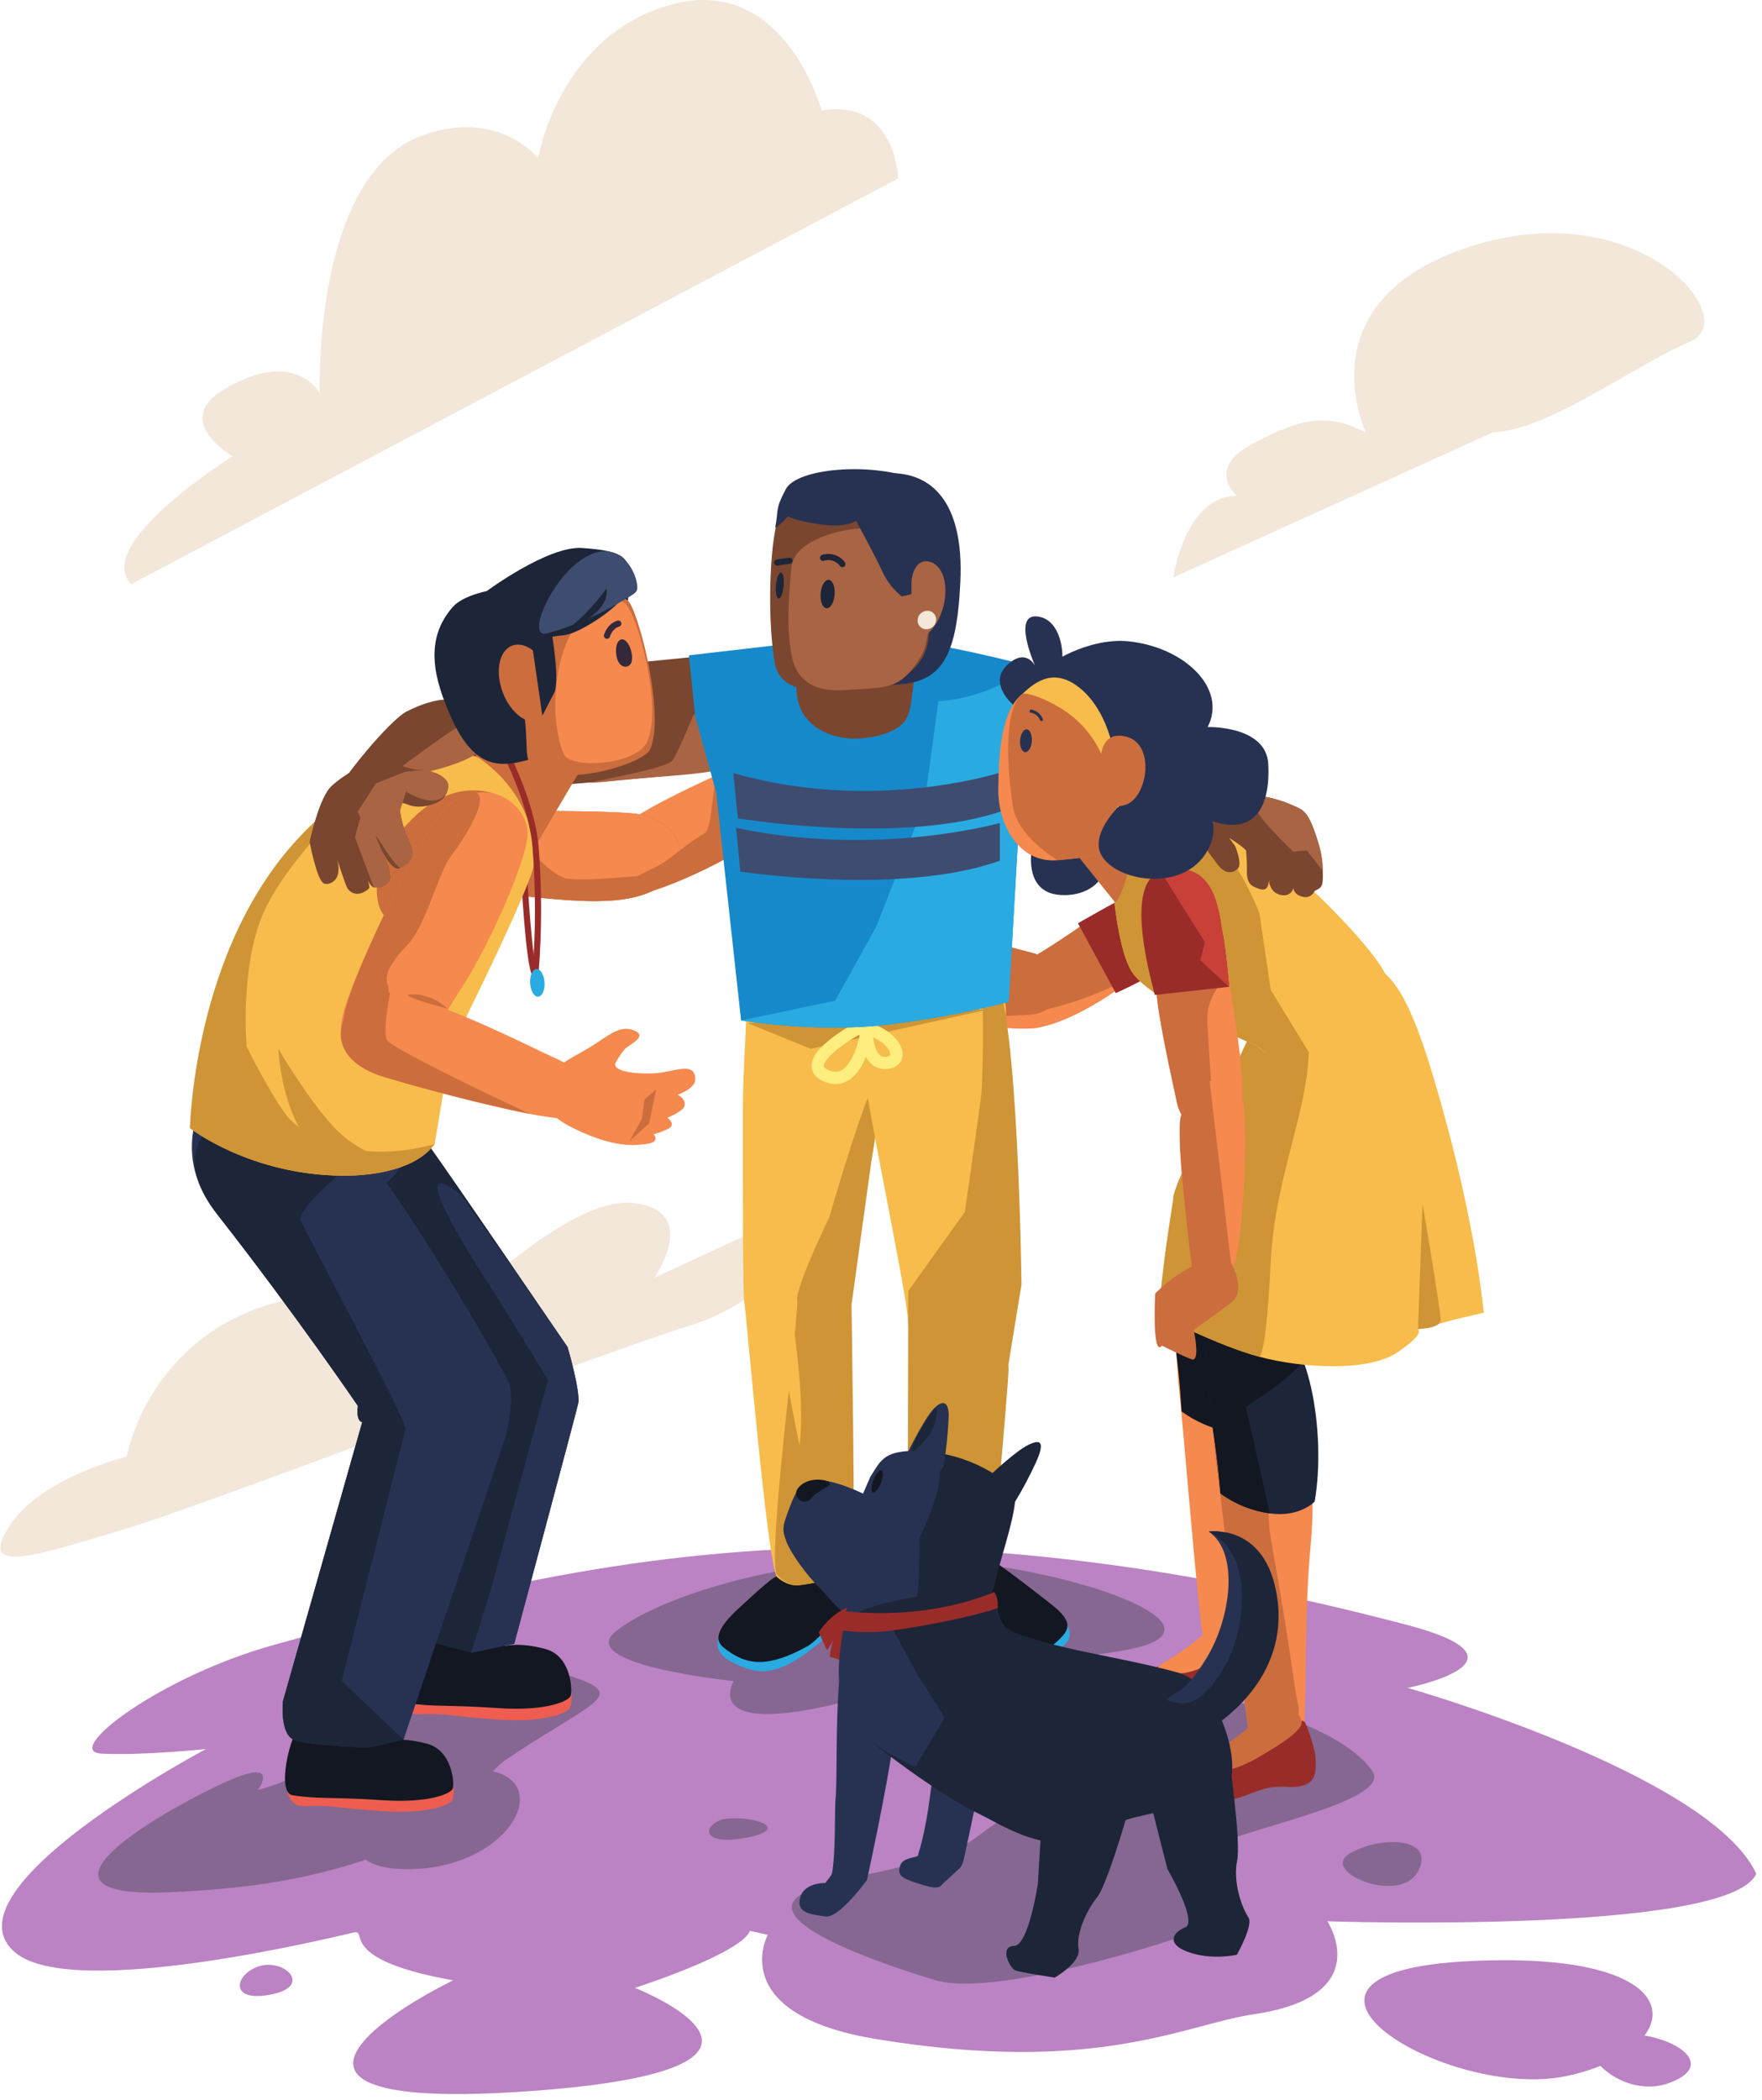 <svg width="287" height="342" viewBox="0 0 287 342" fill="none" xmlns="http://www.w3.org/2000/svg">
<path d="M137.573 251.992C101.44 252.361 72.503 260.152 44.662 267.861C26 273.028 10.12 285.206 16.471 285.575C22.822 285.944 33.547 284.837 33.547 284.837C33.547 284.837 -9.934 307.877 2.576 318.051C12.123 325.801 54.339 315.468 57.516 314.73C60.694 313.992 52.349 320.635 84.457 323.956C96.332 325.185 99.218 315.099 99.218 313.623C109.574 311.154 125.052 315.099 125.052 315.099C125.052 315.099 118.04 328.016 142.766 332.075C178.766 337.98 193 329.676 204.275 328.016C224.325 325.063 216.206 312.885 216.206 312.885C216.206 312.885 281.701 315.099 286.067 305.135C278.523 288.897 229.289 274.873 229.289 274.873C229.289 274.873 251.524 270.444 228.894 264.54C206.264 258.635 173.703 251.623 137.573 251.992Z" fill="#BB83C3"/>
<path d="M145.718 253.837C126.158 254.206 107.234 260.166 100.325 265.647C93.417 271.127 119.516 273.766 119.516 273.766C119.516 273.766 113.341 283.892 140.551 276.349C167.946 268.754 188.527 270.444 189.634 265.647C190.742 260.849 165.277 253.468 145.718 253.837Z" fill="#856792"/>
<path d="M117.645 296.278C114.154 297.521 114.486 300.706 121.8 299.23C129.115 297.754 122.468 295.484 117.645 296.278Z" fill="#856792"/>
<path d="M42.016 320.265C37.956 321.742 37.406 326.395 44.669 324.694C50.873 323.218 46.075 318.789 42.016 320.265Z" fill="#BB83C3"/>
<path d="M39.433 289.11C33.65 291.014 -2.092 309.485 27.756 308.153C43.027 307.47 53.803 305.444 66.377 300.337C78.186 295.539 77.448 290.236 82.246 286.682C95.531 277.729 101.436 276.349 95.162 273.765C78.806 267.03 39.189 272.747 49.401 281.884C56.413 288.158 42.02 291.479 42.02 291.479C42.02 291.479 45.101 287.243 39.433 289.11Z" fill="#856792"/>
<path d="M87.501 317.417C79.906 317.494 24.878 344.907 86.147 340.556C137.075 336.939 103.407 323.727 103.407 323.727C103.407 323.727 138.643 312.464 112.751 311.147C83.829 309.674 87.501 317.417 87.501 317.417Z" fill="#BB83C3"/>
<path d="M176.718 275.241C181.516 271.551 216.944 278.194 223.587 288.527C226.705 293.376 201.444 298.122 198.861 300.337C196.277 302.551 203.658 311.777 191.111 315.837C178.563 319.896 159.742 324.694 152.361 322.479C144.98 320.265 127.266 314.36 129.111 309.932C130.956 305.503 151.254 305.134 159.004 299.229C166.754 293.325 178.563 287.42 175.98 284.099C173.397 280.777 171.92 278.932 176.718 275.241Z" fill="#856792"/>
<path d="M77.223 288.158C63.015 288.158 48.806 304.396 66.395 304.396C83.984 304.396 91.431 288.158 77.223 288.158Z" fill="#856792"/>
<path d="M271.659 339.29C280.232 336.337 272.685 330.938 263.171 331.108C253.657 331.278 263.075 342.249 271.659 339.29Z" fill="#BB83C3"/>
<path d="M255.177 338.083C274.644 333.95 277.564 317.534 239.426 319.368C201.289 321.203 235.714 342.212 255.177 338.083Z" fill="#BB83C3"/>
<path d="M219.896 301.813C214.73 304.765 228.015 310.301 230.968 304.765C233.92 299.23 225.063 298.861 219.896 301.813Z" fill="#856792"/>
<path d="M37.905 74.3C37.905 74.3 15.05 88.504 21.349 95.147L146.305 29.055C146.305 29.055 145.936 16.012 133.824 17.983C133.824 17.983 127.808 -4.241 109.415 0.723C91.022 5.687 87.641 25.733 87.641 25.733C87.641 25.733 81.135 17.555 68.728 22.076C50.873 28.612 52.073 64.025 52.073 64.025C52.073 64.025 48.098 56.515 36.547 63.372C27.793 68.576 37.905 74.3 37.905 74.3Z" fill="#F3E7D9"/>
<path d="M191.111 94.04C191.111 94.04 192.956 80.754 201.445 80.754C201.445 80.754 196.278 76.326 204.028 72.266C211.778 68.207 215.837 67.099 222.48 70.421C222.48 70.421 212.147 49.016 239.456 40.159C266.766 31.302 284.111 51.968 275.254 55.659C266.397 59.349 252.373 70.052 243.147 70.421L191.111 94.04Z" fill="#F3E7D9"/>
<path d="M126.528 198.849L106.599 208.075C106.599 208.075 114.349 197.003 102.909 195.896C91.468 194.789 69.695 217.67 69.695 217.67C69.695 217.67 57.516 206.599 40.54 213.611C23.564 220.622 20.611 237.23 20.611 237.23C20.611 237.23 6.588 240.551 1.421 248.67C-3.746 256.789 6.588 253.099 20.242 249.039C33.897 244.98 95.897 220.992 112.504 215.825C129.111 210.658 130.218 198.111 126.528 198.849Z" fill="#F3E7D9"/>
<path d="M82.829 272.076C82.829 272.076 85.627 271.5 89.756 272.651C93.886 273.803 93.177 277.213 92.864 278.062C92.55 278.91 88.915 280.593 80.966 280.032C73.016 279.471 72.806 278.973 68.329 279.191C63.462 279.427 65.595 271.212 66.997 268.61C68.4 266.009 82.829 272.076 82.829 272.076Z" fill="#EE5D4F"/>
<path d="M82.353 268.042C82.353 268.042 84.752 267.403 88.911 268.566C93.07 269.728 93.255 275.323 92.945 276.176C92.635 277.028 88.981 278.722 81.01 278.161C73.038 277.6 70.698 278.014 66.248 277.334C63.797 276.965 65.584 269.289 66.986 266.673C68.388 264.056 82.353 268.042 82.353 268.042Z" fill="#121721"/>
<path d="M68.905 185.249C69.58 185.777 92.447 219.368 92.447 219.368C92.447 219.368 94.591 226.675 94.17 228.576C93.749 230.476 83.755 267.694 83.755 267.694L76.744 269.171L68.728 267.023L76.924 228.192C76.924 228.192 52.586 192.815 51.46 191.147C50.335 189.479 58.992 177.533 68.905 185.249Z" fill="#1D2538"/>
<path d="M74.861 194.421C75.537 194.948 92.446 219.368 92.446 219.368C92.446 219.368 94.591 226.675 94.17 228.576C93.749 230.476 83.755 267.695 83.755 267.695L76.743 269.171L80.028 258.635L89.254 224.682C89.254 224.682 80.766 210.851 79.659 209.183C78.552 207.514 64.952 186.704 74.861 194.421Z" fill="#273252"/>
<path d="M63.746 287.339C63.746 287.339 66.466 286.79 70.54 287.889C74.614 288.989 74.005 292.255 73.725 293.056C73.444 293.857 69.927 295.481 62.137 294.942C54.346 294.403 54.125 293.927 49.752 294.134C44.995 294.362 46.866 286.502 48.168 284.011C49.471 281.52 63.746 287.339 63.746 287.339Z" fill="#EE5D4F"/>
<path d="M63.174 283.479C63.174 283.479 65.503 282.87 69.599 283.981C73.695 285.092 74.028 290.447 73.751 291.262C73.474 292.078 69.946 293.702 62.13 293.159C54.313 292.617 52.036 293.023 47.681 292.369C45.275 292 46.821 284.675 48.128 282.169C49.434 279.663 63.174 283.479 63.174 283.479Z" fill="#121721"/>
<path d="M33.233 178.829C33.233 178.829 29.509 185.147 32.281 192.358C35.005 199.433 44.921 209.083 63.421 192.207C74.784 181.84 44.84 172.555 33.233 178.829Z" fill="#273252"/>
<path d="M35.41 197.786C48.327 214.283 58.291 228.956 58.291 228.956C57.967 231.595 59 231.595 59 231.595L46.076 277.087C46.076 277.087 45.574 282.342 47.836 283.32C50.099 284.298 59.985 284.616 59.985 284.616L65.728 283.32C65.728 283.32 81.914 235.322 82.283 234.204C82.652 233.086 83.833 227.421 82.855 225.133C81.877 222.845 69.525 201.064 59.424 187.778C48.973 174.053 21.974 180.63 35.41 197.786Z" fill="#273252"/>
<path d="M35.41 197.786C48.327 214.283 58.291 228.956 58.291 228.956C57.967 231.595 59 231.595 59 231.595L46.076 277.087C46.076 277.087 45.574 282.342 47.836 283.32C50.099 284.298 59.985 284.616 59.985 284.616L65.728 283.32L55.671 273.766C55.671 273.766 65.879 233.289 66.06 232.743C66.429 231.635 50.006 201.137 49.028 198.849C48.05 196.561 59.424 187.778 59.424 187.778C48.973 174.053 21.974 180.63 35.41 197.786Z" fill="#1D2538"/>
<path d="M116.372 106.614C109.404 107.474 85.612 109.241 77.57 111.781C69.529 114.32 72.12 129.705 82.766 128.587C93.413 127.469 114.427 126.373 121.321 124.402C128.215 122.431 123.339 105.758 116.372 106.614Z" fill="#7A462F"/>
<path d="M113.01 116.294C113.01 116.294 110.091 123.306 109.508 123.885C107.663 125.73 88.93 128.314 99.58 127.207C110.231 126.1 114.427 126.369 121.321 124.406C128.215 122.442 113.01 116.294 113.01 116.294Z" fill="#A96443"/>
<path d="M122.837 123.563C122.837 123.563 102.071 132.258 100.325 135.742C98.48 138.694 95.62 148.658 106.551 144.997C117.482 141.336 129.646 133.498 130.303 130.018C130.96 126.538 132.37 121.869 122.837 123.563Z" fill="#F5894E"/>
<path d="M72.927 132.163C72.927 132.163 95.713 131.794 103.093 132.465C110.474 133.137 114.084 140.499 106.946 144.714C99.809 148.928 85.693 145.242 77.308 145.526C68.923 145.81 62.893 135.742 72.927 132.163Z" fill="#CC6D3D"/>
<path d="M72.927 132.163C72.927 132.163 95.713 131.794 103.093 132.465C110.474 133.137 114.084 140.499 106.946 144.714C99.809 148.928 85.693 145.242 77.308 145.526C68.923 145.81 62.893 135.742 72.927 132.163Z" fill="#F5894E"/>
<path d="M72.927 132.163L85.564 137.588C85.564 137.588 89.959 142.887 92.576 143.123C99.957 143.788 114.084 140.499 106.946 144.714C99.809 148.928 85.693 145.242 77.308 145.526C68.923 145.81 62.893 135.742 72.927 132.163Z" fill="#CC6D3D"/>
<path d="M106.599 141.278L102.171 143.492C102.171 143.492 95.62 148.659 106.551 144.998C117.482 141.337 129.646 133.498 130.303 130.018C130.643 128.224 122.649 122.759 117.302 125.778C115.803 126.623 116.272 134.849 114.718 135.742C111.057 137.842 108.983 140.274 106.599 141.278Z" fill="#CC6D3D"/>
<path d="M168.732 155.338C168.732 155.338 149.885 150.386 147.877 149.615C145.87 148.843 136.692 156.368 146.087 161.206C155.483 166.044 161.587 167.849 168.23 167.48C174.504 167.133 173.884 158.339 168.732 155.338Z" fill="#F5894E"/>
<path d="M179.914 148.065C179.914 148.065 170.599 154.933 166.016 157.011C161.432 159.088 164.049 167.765 169.046 167.292C174.043 166.82 184.675 160.218 186.808 156.697C188.941 153.176 188.103 144.821 179.914 148.065Z" fill="#F5894E"/>
<path d="M179.914 148.065C179.914 148.065 170.599 154.933 166.016 157.011C161.432 159.088 162.484 165.369 167.492 164.897C172.5 164.425 184.686 160.218 186.819 156.697C188.952 153.176 188.103 144.821 179.914 148.065Z" fill="#CC6D3D"/>
<path d="M195.281 141.097C195.281 141.097 194.543 140.384 186.284 144.51C181.693 146.802 175.582 150.36 175.582 150.36L181.745 161.734C181.745 161.734 196.278 155.301 199.544 149.29C202.81 143.278 195.281 141.097 195.281 141.097Z" fill="#992C29"/>
<path d="M168.732 155.338C168.732 155.338 149.885 150.386 147.877 149.615C145.87 148.843 136.692 156.368 146.087 161.206C155.483 166.044 160.849 165.635 167.492 165.266C173.766 164.919 173.884 158.339 168.732 155.338Z" fill="#CC6D3D"/>
<path d="M126.572 257.446C126.026 257.446 121.955 260.284 118.409 264.539C115.423 268.119 117.243 269.89 120.254 271.182C122.837 272.289 125.863 273.396 131.89 268.79C135.496 266.034 138.271 263.472 138.625 261.701C138.979 259.93 137.917 254.608 137.917 254.608L126.572 257.446Z" fill="#29ABE2"/>
<path d="M126.572 256.737C126.026 256.737 124.284 258.254 120.217 262.011C115.087 266.753 117.419 267.986 118.445 268.75C121.73 271.182 125.151 271.628 131.536 268.082C132.764 267.399 134.525 265.336 135.436 264.539C137.462 262.757 138.389 261.151 138.625 259.93C138.994 258.155 137.916 253.899 137.916 253.899L126.572 256.737Z" fill="#121721"/>
<path d="M162.842 255.882C163.48 255.882 168.142 258.192 172.29 262.695C175.781 266.485 173.865 267.267 172.29 268.968C169.256 272.249 162.366 271.633 155.313 266.754C151.092 263.835 149.15 262.263 148.733 260.384C148.316 258.506 149.564 252.878 149.564 252.878L162.842 255.882Z" fill="#29ABE2"/>
<path d="M160.155 253.254C160.794 253.254 166.016 257.159 171.182 261.218C175.242 264.403 174.135 265.647 171.551 267.861C168.64 270.356 163.613 269.761 158.635 266.385C157.494 265.61 152.272 262.635 152.272 262.635C152.272 262.635 149.021 260.177 148.733 258.882C148.32 257.007 149.564 252.128 149.564 252.128L160.155 253.254Z" fill="#121721"/>
<path d="M121.608 163.133C121.608 166.908 120.992 174.976 120.992 180.766C120.992 195.528 120.992 210.747 121.239 212.135C121.59 214.065 124.911 253.859 126.528 256.789C126.528 256.789 128.118 258.369 130.115 258.155C134.37 257.701 138.806 256.059 138.972 254.966C139.312 252.822 137.618 230.24 138.33 212.526C138.682 204.476 139.911 196.488 141.995 188.704C147.844 153.914 121.608 150.017 121.608 163.133Z" fill="#F7BC4B"/>
<path d="M135.078 198.236C135.078 198.236 129.48 209.821 129.849 211.766C130.218 213.71 124.911 253.49 126.528 256.42C126.528 256.42 128.118 258.369 130.115 258.155C134.37 257.701 138.806 256.059 138.972 254.966C139.322 252.752 138.699 212.504 138.699 212.504C138.699 212.504 141.854 189.534 141.994 188.685C147.844 153.914 135.078 198.236 135.078 198.236Z" fill="#CE9436"/>
<path d="M149.269 157.885C149.269 157.885 121.269 150.327 120.992 162.683C120.715 175.038 162.163 184.825 163.802 166.004C164.861 153.825 149.269 157.885 149.269 157.885Z" fill="#F7BC4B"/>
<path d="M140.921 175.599C140.825 177.843 147.087 207.788 147.777 213.906C149.01 224.79 147.844 255.675 147.844 255.675C147.844 255.675 152.741 257.107 154.708 257.107C156.675 257.107 161.672 253.9 161.672 253.9C161.672 253.9 162.473 231.052 162.735 224.472C163.244 211.818 164.51 221.424 165.274 204.913C165.982 189.708 162.384 164.521 158.48 159.583C154.501 154.564 141.898 152.755 140.921 175.599Z" fill="#F7BC4B"/>
<path d="M121.771 166.613L132.063 170.802L161.48 164.277L121.771 166.613Z" fill="#CE9436"/>
<path d="M139.411 167.646C139.411 167.646 129.547 173.141 134.647 175.23C139.747 177.319 141.161 168.089 141.161 168.089C141.161 168.089 141.161 173.765 144.703 173.052C148.246 172.34 144.05 166.856 139.411 167.646Z" stroke="#FEED7F" stroke-width="2" stroke-miterlimit="10"/>
<path d="M159.901 177.67C159.856 178.666 157.159 197.373 157.159 197.373L147.933 210.253L147.844 255.682C147.844 255.682 152.741 257.114 154.708 257.114C156.675 257.114 161.672 253.907 161.672 253.907C161.672 253.907 164.949 218.198 164.171 222.837C163.392 227.476 166.385 209.182 166.385 209.182C166.385 209.182 165.857 163.934 161.956 158.992C157.978 153.955 160.879 154.826 159.901 177.67Z" fill="#CE9436"/>
<path d="M128.742 212.873C128.742 212.873 131.326 227.265 130.218 235.384C130.218 235.384 128.004 224.682 127.635 220.992C127.266 217.301 128.742 212.873 128.742 212.873Z" fill="#F7BC4B"/>
<path d="M138.197 103.716L112.209 106.72L113.242 116.666L116.649 129.04L120.708 166.177C120.708 166.177 133.256 168.31 144.944 166.82C151.466 166.014 157.93 164.793 164.296 163.162L166.444 125.778L167.954 118.537C167.954 118.537 169.799 109.119 168.522 108.728C167.245 108.337 148.302 103.155 138.197 103.716Z" fill="#1689CB"/>
<path d="M152.852 114.198L150.583 130.805L142.74 150.874L136.02 162.978L120.723 166.178C120.723 166.178 133.271 168.311 144.958 166.82C151.481 166.015 157.945 164.794 164.311 163.163L166.444 125.779L167.954 118.538C167.954 118.538 169.799 109.12 168.522 108.729C167.245 108.337 162.47 113.508 152.852 114.198Z" fill="#29ABE2"/>
<path d="M130.993 116.497C133.381 119.91 138.157 120.925 142.593 119.91C147.029 118.895 148.047 117.179 148.39 114.452C148.734 111.725 150.095 105.244 146.342 104.218C142.589 103.192 133.056 102.174 130.311 107.289C130.311 107.289 128.606 113.087 130.993 116.497Z" fill="#7A462F"/>
<path d="M119.439 125.892L120.177 133.273C120.177 133.273 147.04 137.742 163.514 131.981V125.634C163.514 125.634 142.729 132.594 119.439 125.892Z" fill="#3E4C6F"/>
<path d="M119.885 134.816L120.594 141.939C120.594 141.939 146.796 145.943 162.861 140.163V134.022C162.861 134.022 142.943 139.695 119.885 134.816Z" fill="#3E4C6F"/>
<path d="M156.421 94.801C155.827 107.503 153.218 111.459 145.029 111.515C138.84 111.555 133.898 103.857 133.998 94.561C134.097 85.265 139.157 76.998 145.35 77.064C151.45 77.131 157.063 81.404 156.421 94.801Z" fill="#273252"/>
<path d="M151.782 91.756C151.867 81.456 151.073 78.651 142.556 77.92C138.127 77.551 132.315 77.592 129.717 79.028C127.362 80.319 126.982 81.98 126.089 87.427C125.414 91.542 125.023 101.063 126.196 107.964C126.934 112.393 131.916 112.699 136.552 112.795C143.298 112.935 150.358 110.341 151.192 104.267C152.332 96.037 151.753 95.173 151.782 91.756Z" fill="#7A462F"/>
<path d="M151.439 101.373C152.749 94.361 150.874 86.799 142.427 86.05C138.02 85.659 129.322 87.715 128.901 92.42C128.44 97.516 128.071 102.513 128.99 106.949C129.776 110.762 132.525 112.758 137.681 112.385C143.549 111.957 145.833 112.315 148.442 109.13C151.051 105.946 150.774 104.908 151.439 101.373Z" fill="#A96443"/>
<path d="M128.004 79.647C126.226 82.991 126.849 82.814 126.292 85.788C126.159 86.416 128.373 84.076 128.373 84.076C128.373 84.076 129.13 84.725 133.47 85.382C137.81 86.039 139.445 84.814 139.445 84.814C139.445 84.814 142.74 90.881 143.825 93.284C144.537 94.789 145.588 96.109 146.896 97.14L153.31 95.631C153.627 89.224 152.908 79.374 148.844 77.916C141.408 75.241 129.783 76.304 128.004 79.647Z" fill="#273252"/>
<path d="M153.683 98.679C152.826 102.108 150.442 104.496 148.335 104.119C148.335 104.119 148.487 96.329 148.472 94.841C148.472 93.911 149.014 91.037 151.258 91.439C153.502 91.841 154.576 95.148 153.683 98.679Z" fill="#A96443"/>
<path d="M152.469 101.122C152.406 101.522 152.194 101.883 151.876 102.134C151.557 102.384 151.156 102.505 150.753 102.472C150.559 102.455 150.371 102.398 150.2 102.305C150.029 102.212 149.879 102.085 149.759 101.932C149.639 101.779 149.551 101.603 149.502 101.414C149.453 101.226 149.442 101.03 149.472 100.837C149.531 100.433 149.741 100.066 150.06 99.811C150.38 99.556 150.784 99.432 151.192 99.465C151.388 99.482 151.578 99.539 151.75 99.633C151.923 99.728 152.074 99.857 152.194 100.013C152.314 100.168 152.4 100.347 152.448 100.538C152.495 100.729 152.502 100.928 152.469 101.122Z" fill="#F3E7D9"/>
<path d="M135.946 96.867C135.839 98.136 135.249 99.111 134.621 99.055C133.994 99 133.57 97.948 133.666 96.664C133.761 95.379 134.356 94.368 134.99 94.427C135.625 94.486 136.057 95.582 135.946 96.867Z" fill="#1D2538"/>
<path d="M127.635 95.424C127.528 96.583 127.163 97.487 126.827 97.461C126.491 97.435 126.292 96.483 126.395 95.328C126.499 94.173 126.86 93.221 127.207 93.247C127.554 93.272 127.75 94.254 127.635 95.424Z" fill="#1D2538"/>
<path d="M134.057 90.844C134.622 90.662 135.23 90.662 135.795 90.845C136.36 91.028 136.854 91.384 137.205 91.863" stroke="#1D2538" stroke-linecap="round" stroke-linejoin="round"/>
<path d="M126.587 91.608L128.599 91.316" stroke="#1D2538" stroke-linecap="round" stroke-linejoin="round"/>
<path d="M168.599 136.111C168.23 136.48 166.016 144.968 172.29 145.706C178.563 146.445 182.623 140.909 177.825 137.587C173.028 134.266 168.599 136.111 168.599 136.111Z" fill="#273252"/>
<path d="M191.2 210.29C191.174 211.316 191.569 222.276 192.1 226.746C192.632 231.215 195.052 261.513 196.001 267.263C196.85 272.43 203.013 273.364 204.415 268.629C205.818 263.894 204.906 248.128 207.102 237.954C209.298 227.779 207.102 211.615 201.26 210.696C197.937 210.14 194.557 210.003 191.2 210.29V210.29Z" fill="#F5894E"/>
<path d="M190.598 204.119C190.572 205.145 191.015 216.109 191.617 220.579C192.218 225.048 192.451 229.849 192.451 229.849C194.835 231.585 197.586 232.749 200.492 233.252C205.415 234.134 207.943 231.842 207.943 231.842C210.305 221.675 207.87 205.503 201.537 204.562C197.92 203.993 194.249 203.844 190.598 204.119V204.119Z" fill="#121721"/>
<path d="M205.153 264.831C205.522 265.303 207.227 268.706 207.368 270.156C207.508 271.607 208.43 274.456 203.046 274.382C198.617 274.319 196.658 276.522 194.097 276.637C188.432 276.884 184.929 277.161 181.837 275.264C178.744 273.367 184.073 273.865 191.177 270.186C198.282 266.506 204.319 263.761 205.153 264.831Z" fill="#992C29"/>
<path d="M197.046 265.296C200.647 262.1 204.057 262.539 204.618 264.794C204.951 266.101 200.559 268.795 199.514 269.452C196.721 271.201 193.577 273.183 189.89 272.349C186.203 271.514 190.023 271.526 197.046 265.296Z" fill="#F5894E"/>
<path d="M196.857 222.184C196.857 223.291 197.639 235.101 198.333 239.898C199.027 244.696 202.485 277.224 203.625 283.361C204.648 288.897 210.744 289.554 211.97 284.372C213.195 279.191 212.147 265.632 213.523 251.158C214.586 239.972 212.567 222.741 206.792 222.077C203.491 221.657 200.148 221.693 196.857 222.184V222.184Z" fill="#F5894E"/>
<path d="M196.857 222.184C196.857 223.291 197.639 235.101 198.333 239.898C199.027 244.696 202.485 277.224 203.625 283.361C204.648 288.897 212.564 282.623 211.409 277.456C210.671 274.135 210.301 268.968 206.98 250.516C204.991 239.445 212.567 222.749 206.792 222.073C203.491 221.654 200.148 221.692 196.857 222.184Z" fill="#CC6D3D"/>
<path d="M196.045 215.548C196.045 216.656 196.887 228.465 197.636 233.263C198.385 238.06 198.791 243.227 198.791 243.227C201.167 244.951 203.932 246.062 206.84 246.46C211.722 247.146 214.132 244.533 214.132 244.533C216.099 233.44 213.121 216.117 206.844 215.46C203.255 215.035 199.627 215.065 196.045 215.548V215.548Z" fill="#1D2538"/>
<path d="M196.045 215.549C196.045 216.656 196.887 228.465 197.636 233.263C198.385 238.061 198.791 243.227 198.791 243.227C201.167 244.952 203.932 246.062 206.84 246.46L202.921 229.111C202.921 229.111 217.683 219.815 211.409 219.147C205.135 218.479 196.045 215.549 196.045 215.549Z" fill="#121721"/>
<path d="M202.755 282.076C202.755 282.076 194.307 295.262 201.278 292.602C208.25 289.941 214.564 285.915 211.516 282.423C208.467 278.932 202.755 282.076 202.755 282.076Z" fill="#CC6D3D"/>
<path d="M212.56 280.505C212.889 281.047 214.295 284.911 214.287 286.524C214.28 288.137 214.959 291.351 209.508 290.986C205.039 290.687 202.828 293.03 200.223 293.023C194.451 293.023 190.875 293.126 187.923 290.86C184.97 288.594 190.321 289.424 197.868 285.716C205.415 282.007 211.811 279.272 212.56 280.505Z" fill="#992C29"/>
<path d="M204.293 280.597C208.25 277.235 211.652 277.903 212.021 280.434C212.232 281.91 207.53 284.66 206.404 285.332C203.408 287.129 200.031 289.166 196.37 288.048C192.709 286.929 196.584 287.14 204.293 280.597Z" fill="#CC6D3D"/>
<path d="M203.861 167.499C203.861 169.517 190.882 192.31 191.111 195.284C188.528 211.522 188.897 214.187 188.897 214.187C188.897 214.187 198.123 219.066 205.135 220.955C212.147 222.845 222.967 223.42 227.646 220.217C232.326 217.014 230.938 216.527 230.938 216.527L236.873 214.906L241.67 213.774C241.67 213.774 240.67 201.85 235.765 183.512C229.492 160.074 226.539 157.368 219.896 155.914C213.254 154.46 203.88 165.484 203.861 167.499Z" fill="#F7BC4B"/>
<path d="M203.861 167.499C203.861 169.518 190.882 192.31 191.111 195.284C188.528 211.522 188.897 214.187 188.897 214.187C188.897 214.187 198.123 219.066 205.135 220.955C205.135 220.955 206.242 220.955 206.98 205.455C207.718 189.955 214.73 177.858 212.885 166.517C206.242 165.063 203.88 165.484 203.861 167.499Z" fill="#CE9436"/>
<path d="M181.165 143.031C181.165 143.031 181.885 155.508 184.837 158.918C189.195 163.956 204.747 170.296 204.747 170.296C204.747 170.296 206.961 173.326 213.235 171.448C223.568 168.362 229.842 166.565 225.44 158.239C223.45 154.49 215.844 146.637 211.549 142.95C206.316 138.455 199.994 135.093 194.111 135.495C183.394 136.233 181.165 143.031 181.165 143.031Z" fill="#F7BC4B"/>
<path d="M181.165 143.031C181.165 143.031 181.885 155.509 184.837 158.919C189.195 163.956 204.747 170.296 204.747 170.296C204.747 170.296 209.508 174.869 213.235 171.448L206.98 161.207L205.135 148.733C205.135 148.733 199.968 135.078 194.096 135.48C183.394 136.233 181.165 143.031 181.165 143.031Z" fill="#CE9436"/>
<path d="M174.873 138.517L181.516 146.814C182.195 147.766 185.14 139.03 184.099 136.676C183.28 134.809 181.885 133.997 181.379 132.421C181.294 132.136 181.128 131.882 180.902 131.689C180.676 131.496 180.398 131.373 180.104 131.334C179.809 131.295 179.509 131.342 179.24 131.469C178.972 131.596 178.746 131.799 178.589 132.052L174.135 135.491C173.803 136.045 174.504 137.986 174.873 138.517Z" fill="#CC6D3D"/>
<path d="M230.968 216.42L231.706 196.004C231.706 196.004 234.658 213.393 234.658 214.906C234.658 216.42 230.968 216.42 230.968 216.42Z" fill="#CE9436"/>
<path d="M200.053 158.859C200.053 158.859 202.78 174.562 202.367 178.666C201.953 182.77 193.447 187.523 191.697 179.515C189.948 171.506 188.177 163.136 188.251 159.427C188.335 155.302 198.421 152.327 200.053 158.859Z" fill="#F5894E"/>
<path d="M200.053 158.859C200.053 158.859 196.517 161.882 196.646 166.004C196.728 168.609 197.384 177.813 197.384 177.813C197.384 177.813 193.059 185.755 191.697 179.515C189.952 171.51 188.177 163.136 188.251 159.427C188.335 155.302 198.421 152.327 200.053 158.859Z" fill="#CC6D3D"/>
<path d="M188.088 162.033C188.029 161.295 182.623 143.861 189.085 141.961C198.134 139.377 198.529 148.973 199.13 151.899C199.732 154.826 200.201 160.701 200.201 160.701L188.088 162.033Z" fill="#992C29"/>
<path d="M195.539 156.409C195.517 156.114 196.277 153.457 196.277 153.457L189.085 141.961C198.134 139.377 198.529 148.973 199.13 151.899C199.732 154.826 200.2 160.701 200.2 160.701L195.539 156.409Z" fill="#C94039"/>
<path d="M193.469 179.881C193.469 179.881 191.875 180.028 192.218 187.04C192.561 194.052 194.17 206.599 194.432 209.183C194.694 211.766 198.735 213.475 200.706 207.338C202.677 201.2 203.097 186.302 202.629 180.231C202.16 174.16 194.085 174.998 193.469 179.881Z" fill="#F5894E"/>
<path d="M192.956 180.028C192.727 182.072 191.874 180.028 192.218 187.04C192.561 194.052 194.17 206.599 194.432 209.182C194.694 211.766 200.706 207.337 200.706 207.337L197.015 175.968C197.015 175.968 193.325 176.706 192.956 180.028Z" fill="#CC6D3D"/>
<path d="M200.2 205.09C200.2 205.09 203.297 209.969 200.547 212.102C197.798 214.235 194.432 216.564 194.432 216.564C194.432 216.564 195.606 221.945 194.063 221.361C192.52 220.778 189.265 219.147 189.265 219.147C187.616 221.17 188.158 210.659 188.158 210.659C188.158 210.659 194.177 204.223 200.2 205.09Z" fill="#CC6D3D"/>
<path d="M212.475 134.391C212.224 133.587 199.529 125.56 193.351 125.165C186.132 124.707 183.863 127.147 185.232 131.557C186.601 135.967 204.36 133.402 204.36 133.402L212.475 134.391Z" fill="#7A462F"/>
<path d="M205.186 129.609C206.834 129.838 208.446 130.274 209.984 130.908C212.161 131.879 212.91 131.75 214.361 136.112C215.206 138.651 215.401 139.651 215.468 142.386C215.519 144.629 215.136 144.53 214.113 145.116C213.957 145.486 213.669 145.785 213.304 145.954C212.94 146.122 212.526 146.149 212.143 146.028C210.666 145.659 210.666 144.6 210.666 144.6C210.666 144.6 210.36 146.201 208.452 145.707C206.544 145.212 206.607 142.755 206.607 142.755C206.607 142.755 207.046 145.493 205.057 144.74C204.105 144.371 202.998 144.198 203.097 141.614C203.134 140.621 203.012 139.525 202.979 138.555C202.795 138.094 200.215 136.44 200.215 136.44L201.189 137.802C201.189 137.802 202.378 140.647 201.662 141.4C200.248 142.895 198.735 141.437 198.182 140.592C197.462 139.485 195.118 137.437 196.643 135.005C199.315 130.753 200.108 128.827 205.186 129.609Z" fill="#7A462F"/>
<path d="M205.186 129.609C206.834 129.837 208.446 130.274 209.984 130.908C212.161 131.878 212.91 131.749 214.36 136.111C215.206 138.65 215.501 140.211 215.427 141.817L212.873 138.495L210.659 138.706C210.659 138.706 200.108 128.826 205.186 129.609Z" fill="#A96443"/>
<path d="M170.142 109.396C170.079 108.148 177.39 103.805 183.738 104.432C192.883 105.333 199.968 112.123 196.702 118.397C196.702 118.397 206.261 118.12 206.582 124.442C206.903 130.764 204.836 136.661 196.518 133.402C196.518 133.402 184.561 129.808 185.583 129.963C186.605 130.118 170.781 122.039 170.142 109.396Z" fill="#273252"/>
<path d="M165.064 114.817C165.064 114.817 160.901 111.352 163.997 108.359C167.094 105.366 168.599 108.433 168.599 108.433C168.599 108.433 164.507 99.281 169.463 100.48C174.419 101.679 174.054 112.751 169.566 113.983C165.079 115.216 165.064 114.817 165.064 114.817Z" fill="#273252"/>
<path d="M175.416 112.669C173.165 109.979 170.858 109.961 166.618 112.942C163.145 115.552 162.676 122.375 162.603 128.442C162.529 134.51 166.116 140.621 172.257 140.086C179.007 139.481 179.291 139.267 181.239 136.259C183.188 133.251 181.819 120.334 175.416 112.669Z" fill="#F5894E"/>
<path d="M175.416 112.669C173.165 109.979 170.858 109.961 166.618 112.942C163.145 115.552 164.226 126.431 164.99 131.362C165.754 136.292 172.257 140.086 172.257 140.086C179.007 139.481 179.291 139.267 181.24 136.259C183.188 133.251 181.819 120.334 175.416 112.669Z" fill="#CC6D3D"/>
<path d="M166.618 112.942C166.618 112.942 168.463 112.779 172.707 115.293C175.853 117.182 178.298 120.045 179.671 123.449L181.328 122.131C181.328 122.131 180.346 115.905 176.183 112.3C171.921 108.606 168.762 110.883 166.618 112.942Z" fill="#F7BC4B"/>
<path d="M188.24 126.601C188.24 126.601 179.014 132.015 178.951 137.543C178.889 143.072 192.772 146.4 196.857 138.16C200.943 129.919 188.24 126.601 188.24 126.601Z" fill="#273252"/>
<path d="M179.25 124.438C179.25 124.438 178.852 118.703 183.539 119.991C188.225 121.279 186.919 129.812 183.402 131.04C177.733 133.015 179.25 124.438 179.25 124.438Z" fill="#CC6D3D"/>
<path d="M168.068 120.702C168.138 119.677 167.767 118.817 167.239 118.78C166.71 118.744 166.224 119.545 166.153 120.57C166.082 121.595 166.453 122.455 166.982 122.492C167.51 122.528 167.997 121.727 168.068 120.702Z" fill="#273252"/>
<path d="M167.946 115.813C168.321 115.873 168.674 116.031 168.968 116.271C169.262 116.51 169.488 116.824 169.622 117.179" stroke="#273252" stroke-width="0.5" stroke-linecap="round" stroke-linejoin="round"/>
<path d="M83.154 114.921L75.433 126.081L84.87 141.732L94.727 125.069C94.727 125.069 96.096 111.359 83.154 114.921Z" fill="#CC6D3D"/>
<path d="M85.379 142.57C85.379 142.57 86.118 157.332 87.225 158.808" stroke="#992C29" stroke-miterlimit="10"/>
<path d="M87.04 140.54C87.409 136.849 85.933 129.026 78.183 123.564C74.083 120.67 57.321 127.811 51.05 133.993C32.052 152.718 30.945 183.718 30.945 183.718C30.945 183.718 40.732 191.417 56.04 191.468C61.144 191.468 67.85 190.361 70.802 186.302L73.385 170.802C73.385 170.802 86.671 144.23 87.04 140.54Z" fill="#F7BC4B"/>
<path d="M58.623 128.73C58.623 128.73 56.04 129.838 51.242 133.897C31.543 151.884 30.945 183.718 30.945 183.718C30.945 183.718 40.732 191.417 56.04 191.468C61.144 191.468 67.85 190.361 70.802 186.302C70.802 186.302 56.616 190.863 47.552 182.611C45.083 180.36 40.171 170.433 40.171 170.433C40.171 170.433 39.064 157.885 42.754 149.028C46.445 140.171 58.623 128.73 58.623 128.73Z" fill="#CE9436"/>
<path d="M61.207 188.147C58.522 187.126 56.119 185.481 54.195 183.349C49.862 178.607 45.338 170.802 45.338 170.802C45.338 170.802 45.707 179.659 49.766 185.195C53.826 190.73 61.207 188.147 61.207 188.147Z" fill="#CE9436"/>
<path d="M82.814 123.564C84.46 126.941 86.785 132.864 87.224 137.791C87.776 144.669 87.776 151.579 87.224 158.457" stroke="#992C29" stroke-miterlimit="10"/>
<path d="M87.662 162.315C88.31 162.275 88.774 161.233 88.697 159.988C88.619 158.743 88.031 157.767 87.382 157.807C86.733 157.847 86.269 158.889 86.347 160.134C86.424 161.379 87.013 162.356 87.662 162.315Z" fill="#29ABE2"/>
<path d="M81.135 129.546C81.135 129.546 74.001 125.778 66.262 134.266C58.523 142.754 61.181 151.644 66.004 150.135C70.828 148.625 86.8 135.181 81.135 129.546Z" fill="#CC6D3D"/>
<path d="M64.993 173.754C60.461 175.031 54.291 172.396 55.767 165.605C57.243 158.815 69.517 133.528 73.385 130.859C80.26 126.128 86.195 131.598 85.933 136.026C85.671 140.455 79.593 154.05 75.385 160.568C68.44 171.34 69.525 172.477 64.993 173.754Z" fill="#F5894E"/>
<path d="M56.169 164.764C57.645 157.973 69.517 133.524 73.389 130.859C80.264 126.128 79.293 131.553 73.389 139.521C71.304 142.34 69.414 150.629 66.44 153.766C61.004 159.49 63.724 160.08 63.273 161.649C58.549 178.182 54.693 171.539 56.169 164.764Z" fill="#CC6D3D"/>
<path d="M90.646 172.418C85.523 170.16 64.606 159.132 59.967 162.232C55.328 165.332 52.479 172.37 62.768 175.448C74.555 178.972 88.638 182.32 92.384 182.172C96.72 182.002 97.628 175.492 90.646 172.418Z" fill="#F5894E"/>
<path d="M62.993 169.326C62.303 167.783 63.517 161.797 63.517 161.797C63.517 161.797 62.41 159.845 59.457 161.826C54.818 164.941 52.468 172.374 62.757 175.452C74.544 178.976 86.331 181.412 86.331 181.412C86.331 181.412 84.014 180.334 80.844 178.828C74.101 175.599 63.462 170.366 62.993 169.326Z" fill="#CC6D3D"/>
<path d="M72.909 164.277C72.909 164.277 70.477 161.745 66.875 161.941C64.528 162.07 72.909 164.277 72.909 164.277Z" fill="#CC6D3D"/>
<path d="M89.081 176.172C89.553 173.588 94.332 171.817 97.27 169.794C100.208 167.772 101.658 167.004 103.522 167.927C105.385 168.85 102.499 170.116 101.769 170.846C101.162 171.564 100.644 172.352 100.226 173.193C99.857 174.352 102.975 174.965 106.636 174.788C109.651 174.644 113.239 172.684 113.25 175.784C113.25 177.293 110.382 178.294 110.382 178.294C110.382 178.294 111.77 178.877 111.489 180.117C111.286 180.988 108.714 182.014 108.714 182.014C108.714 182.014 110.146 183.069 108.935 183.767C108.146 184.174 107.312 184.492 106.452 184.715C106.452 184.715 107.766 186.029 105.138 186.32C103.293 186.527 100.126 186.955 93.764 183.907C89.501 181.873 88.339 180.238 89.081 176.172Z" fill="#F5894E"/>
<path d="M102.499 185.885L104.544 182.235L104.983 179.02L106.88 177.415L105.71 182.966L102.499 185.885Z" fill="#CC6D3D"/>
<path d="M55.342 128.361C55.272 127.42 63.373 117.264 66.329 115.814C73.603 112.241 77.031 113.968 77.4 119.135C77.769 124.302 58.254 128.948 58.254 128.948L55.342 128.361Z" fill="#7A462F"/>
<path d="M66.584 123.981C73.883 118.726 79.659 113.968 80.028 119.135C80.397 124.302 66.44 126.317 66.44 126.317C66.44 126.317 60.956 128.033 66.584 123.981Z" fill="#A96443"/>
<path d="M60.373 123.763C60.373 123.763 55.944 126.144 53.933 128.07C52.121 129.805 50.726 135.772 50.471 136.927C50.444 137.056 50.444 137.189 50.471 137.318C50.67 138.326 51.623 142.876 52.571 143.74C53.139 144.256 54.335 143.821 54.811 142.961C55.608 141.522 54.715 139.359 54.715 139.359C54.715 139.359 56.295 144.197 56.56 144.614C57.239 145.688 58.612 146.009 60.063 144.714C60.524 144.301 58.992 141.308 58.992 141.308C58.992 141.308 60.063 144.423 60.937 144.518C61.812 144.614 62.329 144.496 63.273 143.644C64.218 142.791 62.314 138.776 62.314 138.776C62.314 138.776 63.945 142.016 65.137 141.359C66.174 140.78 68.005 139.909 66.731 137.219C65.956 135.582 65.419 133.842 65.137 132.052C65.137 132.052 64.554 130.207 66.303 130.982C68.558 131.978 71.562 130.823 72.271 129.919C73.817 127.963 72.784 125.741 68.639 125.435C63.993 125.096 63.177 122.424 60.373 123.763Z" fill="#7A462F"/>
<path d="M65.853 125.734L61.233 127.579L58.255 132.159L58.694 133.129L57.819 136.344C57.819 136.344 60.812 144.503 60.93 144.518C61.809 144.614 62.322 144.496 63.266 143.643C64.211 142.791 62.314 138.776 62.314 138.776C62.314 138.776 60.838 135.546 61.34 136.244C61.908 137.015 64.706 141.654 65.329 141.307C66.37 140.728 68.005 139.905 66.732 137.215C65.956 135.577 65.419 133.837 65.137 132.048L66.156 128.933C66.156 128.933 71.175 132.074 72.729 129.081C73.751 127.11 72.038 126.346 70.245 125.649C68.92 125.15 65.853 125.734 65.853 125.734Z" fill="#A96443"/>
<path d="M73.455 116.766C78.486 128.077 84.213 123.903 90.933 122.361C97.654 120.818 102.422 100.845 102.54 94.778C102.614 90.94 102.016 89.726 94.79 89.242C89.254 88.873 79.29 96.254 79.29 96.254C79.29 96.254 75.356 97.022 73.754 98.838C68.957 104.285 70.769 110.725 73.455 116.766Z" fill="#1D2538"/>
<path d="M94.38 95.177C94.38 95.177 100.487 96.225 102.233 97.76C103.979 99.295 108.444 116.552 105.861 122.088C104.735 124.498 90.538 128.73 86.408 124.372C85.301 123.217 86.216 119.785 85.017 114.334C83.751 108.595 88.995 103.883 89.287 101.598C89.785 97.683 94.38 95.177 94.38 95.177Z" fill="#CC6D3D"/>
<path d="M101.956 98.421C103.687 99.945 108.024 114.91 105.411 120.796C103.684 124.66 92.863 125.284 91.837 122.826C89.173 116.426 90.483 105.322 94.48 101.093C99.373 95.919 101.012 97.59 101.956 98.421Z" fill="#F5894E"/>
<path d="M81.703 112.23C82.784 115.64 85.434 117.991 87.637 117.486C89.841 116.98 90.774 113.795 89.7 110.341C88.626 106.887 85.932 104.514 83.718 105.052C81.504 105.591 80.622 108.802 81.703 112.23Z" fill="#CC6D3D"/>
<path d="M89.623 101.568C89.623 101.568 91.21 110.023 90.361 112.64L88.338 116.552L86.596 104.513L89.623 101.568Z" fill="#1D2538"/>
<path d="M103.488 94.361C103.488 94.361 102.248 98.118 95.705 101.875C92.162 103.909 91.627 103.289 89.922 103.72C85.729 104.798 88.139 95.177 94.767 91.191C101.473 87.176 103.488 94.361 103.488 94.361Z" fill="#1D2538"/>
<path d="M94.79 91.088C89.553 94.568 85.7 104.03 89.073 103.156C90.509 102.765 91.925 102.3 93.313 101.764C96.188 99.524 98.79 95.811 98.79 95.811C99.111 97.816 97.627 99.48 95.867 100.72C97.569 99.974 99.224 99.124 100.823 98.177C103.576 96.531 103.923 96.561 103.776 95.258C103.517 92.612 100.436 87.312 94.79 91.088Z" fill="#3E4C6F"/>
<path d="M100.421 106.883C100.679 108.238 101.432 108.692 102.108 108.544C102.783 108.396 103.13 107.703 102.875 106.33C102.621 104.957 101.857 103.986 101.181 104.138C100.506 104.289 100.163 105.525 100.421 106.883Z" fill="#34283A"/>
<path d="M98.867 103.532C98.867 103.532 99.281 101.974 100.713 101.554" stroke="#34283A" stroke-linecap="round" stroke-linejoin="round"/>
<path d="M141.164 264.86C144.301 265.495 160.576 264.539 161.952 258.291C162.971 253.66 164.905 248.493 165.337 244.563C166.571 242.538 167.686 240.443 168.677 238.289C170.256 234.835 169.562 234.292 167.514 235.292C165.466 236.292 161.679 239.883 161.679 239.883C158.227 237.789 154.317 236.567 150.287 236.322C143.965 235.982 145.434 238.06 143.072 241.009L141.378 243.666C141.378 243.666 136.85 241.352 133.868 241.083C130.949 240.835 129.945 242.061 128.701 245.312C127.428 248.659 127.369 249.002 128.074 250.929C128.779 252.855 131.322 256.501 134.134 259.192C134.145 259.221 138.094 264.244 141.164 264.86Z" fill="#1D2538"/>
<path d="M141.164 264.86C144.301 265.495 147.633 268.71 148.977 262.535C149.973 257.959 149.748 250.431 149.748 250.431C149.748 250.431 156.878 236.691 150.287 236.337C143.965 235.997 143.53 237.776 141.755 240.503L140.574 243.249C140.574 243.249 136.85 241.367 133.868 241.112C130.949 240.865 129.945 242.09 128.701 245.342C127.428 248.689 127.369 249.032 128.074 250.958C128.779 252.885 131.322 256.531 134.134 259.221C134.145 259.221 138.094 264.244 141.164 264.86Z" fill="#273252"/>
<path d="M129.971 242.371C128.864 243.847 131.045 245.456 132.185 243.954C133.326 242.452 136.492 241.803 134.647 241.179C133.366 240.751 131.097 240.869 129.971 242.371Z" fill="#121721"/>
<path d="M153.727 238.629C154.143 236.003 154.412 233.357 154.531 230.701C154.597 227.469 152.815 228.066 151.062 230.746C149.239 233.525 146.696 238.828 146.242 239.883C145.788 240.939 151.94 242.356 153.727 238.629Z" fill="#273252"/>
<path d="M152.361 231.41C153.011 228.155 152.361 229.152 150.619 231.823C148.803 234.595 148.921 235.145 148.464 236.189C148.006 237.234 151.785 234.303 152.361 231.41Z" fill="#1D2538"/>
<path d="M142.253 241.031C141.884 242.02 141.843 242.921 142.187 243.042C142.53 243.164 143.117 242.456 143.497 241.467C143.877 240.478 143.906 239.573 143.563 239.455C143.22 239.337 142.633 240.042 142.253 241.031Z" fill="#121721"/>
<path d="M138.001 261.812C138.001 261.812 135.949 267.433 134.68 268.736L133.359 265.82C133.359 265.82 135.167 262.909 138.001 261.812Z" fill="#992C29"/>
<path d="M137.145 264.218C137.145 264.218 138.009 268.894 137.551 270.551L135.152 269.787C135.344 267.794 136.029 265.88 137.145 264.218V264.218Z" fill="#992C29"/>
<path d="M200.234 286.582C200.234 286.582 202.16 299.89 201.507 303.031C200.854 306.171 202.012 310.205 203.382 312.331C204.12 313.641 201.47 318.328 201.47 318.328C201.47 318.328 197.374 319.302 193.462 317.863C190.063 316.615 190.878 314.748 193.037 313.888C195.196 313.028 190.166 304.396 190.166 304.396C190.166 304.396 186.398 289.952 186.151 287.789C185.904 285.627 198.123 279.375 200.234 286.582Z" fill="#1D2538"/>
<path d="M146.667 303.699C147.117 302.481 149.409 302.503 149.505 302.197C151.11 296.997 151.542 291.682 151.763 290.442C152.221 287.896 150.785 282.921 151.726 277.434C152.634 272.134 161.809 277.275 160.864 283.626C160.318 287.287 157.698 299.591 156.956 302.924C156.848 303.395 156.639 303.837 156.343 304.219L153.531 306.802C152.881 307.795 151.586 307.385 149.224 306.621C146.862 305.858 146.05 305.345 146.667 303.699Z" fill="#273252"/>
<path d="M130.218 309.637C130.517 306.474 134.44 306.655 134.44 306.655C134.673 306.245 135.444 305.47 135.521 305.053C136.13 301.846 135.946 294.391 136.093 292.96C136.396 289.985 136.093 280.958 136.665 274.083C137.237 267.207 145.777 273.053 145.818 279.958C145.847 284.877 141.611 304.315 141.216 306.16C141.216 306.16 136.699 312.401 134.518 312.109C132.336 311.818 130.037 311.585 130.218 309.637Z" fill="#273252"/>
<path d="M161.956 260.594C163.314 263.547 162.296 264.872 166.042 266.163C174.659 269.116 181.844 269.677 191.875 272.385C198.518 274.179 202.673 287.701 199.776 291.406C196.879 295.111 185.487 294.233 178.467 298.462C171.194 302.843 163.311 297.17 158.908 295.119C154.505 293.067 143.441 285.25 140.743 282.49C139.773 281.497 139.378 278.799 138.751 275.932C137.846 271.806 136.167 267.075 138.854 263.292C140.673 260.712 160.598 257.649 161.956 260.594Z" fill="#1D2538"/>
<path d="M145.489 265.433L149.549 272.936C149.549 272.936 154.188 279.896 153.774 279.881L149.084 287.76C149.084 287.76 143.452 285.251 140.754 282.49C139.784 281.497 137.688 279.217 137.064 276.368C136.164 272.249 136.739 268.957 137.717 263.148L145.489 265.433Z" fill="#273252"/>
<path d="M161.956 259.276C161.956 259.276 162.639 260.129 162.521 261.893C162.521 261.893 156.804 263.845 146.076 265.428C142.952 265.913 139.773 265.921 136.647 265.454L137.06 262.303C137.06 262.303 149.534 264.329 161.956 259.276Z" fill="#992C29"/>
<path d="M190.092 276.773C191.115 275.437 192.587 276.441 196.532 270.001C200.477 263.561 201.913 252.87 196.901 249.43C196.901 249.43 202.466 247.954 206.696 257.996C211.05 268.329 199.027 279.869 197.938 280.755C193.133 284.67 187.192 280.559 190.092 276.773Z" fill="#273252"/>
<path d="M189.528 277.131C190.557 275.788 193.661 281.191 199.522 271.348C202.629 266.137 204.688 253.066 196.872 249.431C196.872 249.431 205.519 248.054 207.784 258.775C210.737 272.688 199.012 280.131 197.916 281.028C193.082 284.973 186.601 280.947 189.528 277.131Z" fill="#1D2538"/>
<path d="M185.298 289.657C185.298 289.657 180.696 306.46 178.722 308.94C176.748 311.42 175.253 315.154 175.681 317.369C176.109 319.583 171.799 322.055 171.799 322.055C171.799 322.055 166.263 321.229 165.362 320.871C164.462 320.513 162.724 316.948 165.148 316.9C167.573 316.852 169.064 306.688 169.064 306.688C169.064 306.688 170.049 288.45 170.728 286.454C171.407 284.457 186.387 282.575 185.298 289.657Z" fill="#1D2538"/>
</svg>
